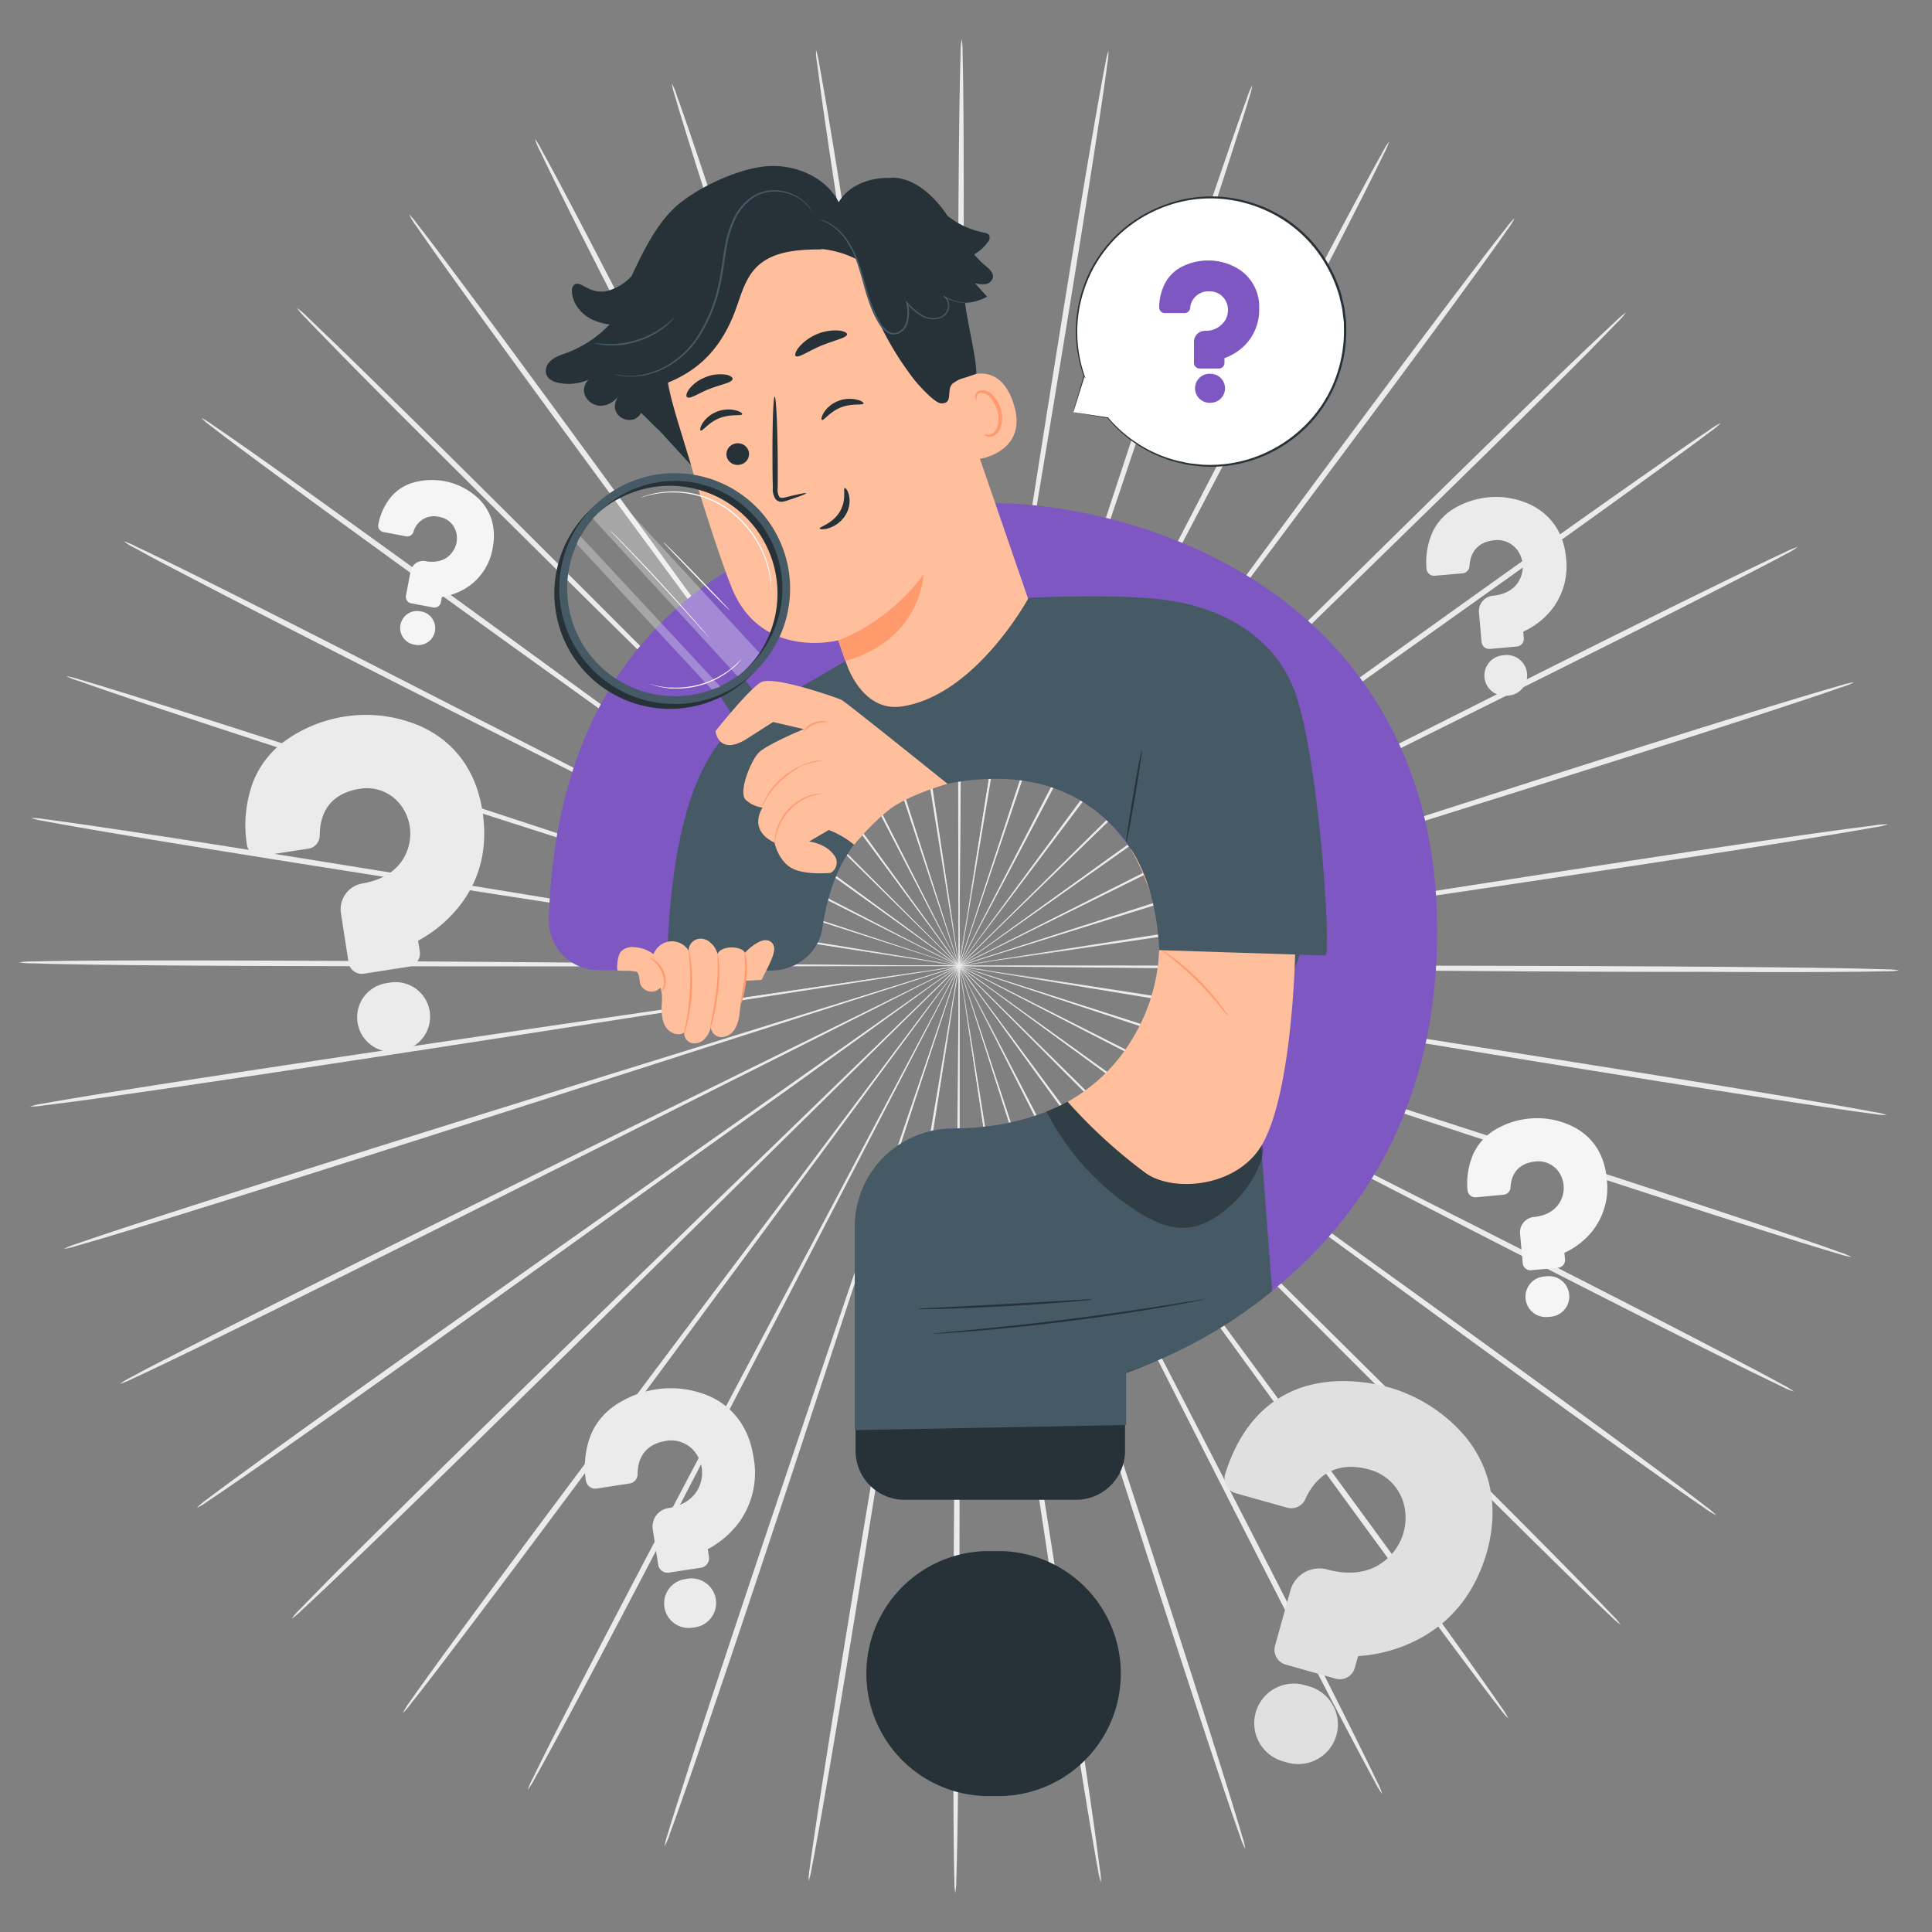 <svg xmlns="http://www.w3.org/2000/svg" viewBox="0 0 500 500">
  <rect x="0" y="0" width="500" height="500" fill="#808080" stroke="none"/>
  <g id="freepik--background-complete--inject-159">
    <path
      d="M317.52,250.72l-123-1.17-37.28-.18-10.14,0-2.63,0a4.72,4.72,0,0,0-.9,0,5.12,5.12,0,0,0,.9.06l2.63.06,10.14.12,37.28.2,123,.08c48,0,91.5.06,123,.29,15.74.11,28.48.26,37.28.42,4.41.09,7.82.18,10.14.26a18,18,0,0,1,3.53.27,19.74,19.74,0,0,1-3.53.23c-2.32.06-5.74.12-10.14.15-8.8.08-21.54.1-37.28,0C409,251.58,365.54,251.21,317.52,250.72Z"
      style="fill:#ebebeb"></path>
    <path
      d="M316.57,261.41l-121.35-20-36.8-5.89-10-1.52-2.61-.37a4.93,4.93,0,0,0-.89-.09,4.78,4.78,0,0,0,.88.2l2.59.47,10,1.68,36.8,5.91L316.68,260.7c47.44,7.35,90.38,14.07,121.44,19.12,15.53,2.52,28.09,4.62,36.76,6.14,4.34.75,7.7,1.37,10,1.81a17.24,17.24,0,0,1,3.45.81,19.73,19.73,0,0,1-3.53-.32c-2.3-.29-5.68-.76-10-1.39-8.71-1.27-21.3-3.2-36.84-5.66C406.81,276.3,363.92,269.26,316.57,261.41Z"
      style="fill:#ebebeb"></path>
    <path
      d="M313.92,271.82,197.29,233.2l-35.4-11.53-9.65-3.06-2.52-.77a5.49,5.49,0,0,0-.87-.22,5,5,0,0,0,.84.33l2.48.86,9.6,3.22,35.39,11.55,117,37.55c45.67,14.62,87,27.93,116.87,37.74,14.94,4.9,27,8.93,35.32,11.77,4.16,1.42,7.39,2.55,9.56,3.34a18.3,18.3,0,0,1,3.28,1.34,19.4,19.4,0,0,1-3.44-.86c-2.23-.64-5.49-1.63-9.69-2.93-8.4-2.61-20.52-6.47-35.48-11.31C400.66,300.54,359.43,286.92,313.92,271.82Z"
      style="fill:#ebebeb"></path>
    <path
      d="M309.65,281.68l-109-56.23-33.12-16.88-9-4.52-2.36-1.15a7.52,7.52,0,0,0-.83-.36,5.66,5.66,0,0,0,.78.46l2.31,1.24,9,4.66,33.11,16.9L310,281.05c42.77,21.52,81.47,41.08,109.4,55.4,14,7.16,25.24,13,33,17.11,3.88,2,6.88,3.66,8.91,4.78a17.48,17.48,0,0,1,3,1.82,19.45,19.45,0,0,1-3.26-1.38c-2.09-1-5.16-2.47-9.1-4.41-7.88-3.88-19.23-9.57-33.22-16.68C390.73,323.49,352.19,303.65,309.65,281.68Z"
      style="fill:#ebebeb"></path>
    <path
      d="M303.87,290.76,205.1,218.42l-30-21.78-8.21-5.86c-.93-.65-1.64-1.15-2.16-1.5a4,4,0,0,0-.75-.48,7.1,7.1,0,0,0,.69.57l2.09,1.58,8.12,6,30,21.8,99.44,71.45c38.83,27.86,73.95,53.14,99.26,71.59,12.66,9.22,22.87,16.74,29.89,22,3.51,2.62,6.22,4.68,8,6.09a17.38,17.38,0,0,1,2.69,2.27,18.29,18.29,0,0,1-3-1.86c-1.92-1.3-4.71-3.24-8.3-5.76-7.16-5-17.47-12.42-30.17-21.59C377.32,344.56,342.39,319,303.87,290.76Z"
      style="fill:#ebebeb"></path>
    <path
      d="M296.72,298.83l-86.16-86.6c-11.06-11-20-19.93-26.24-26.12-3.1-3.05-5.52-5.42-7.19-7.05l-1.89-1.82a5.53,5.53,0,0,0-.67-.59,5.23,5.23,0,0,0,.6.67L177,179.2l7.08,7.16,26.22,26.14,87,85.83c34,33.48,64.67,63.84,86.77,85.95,11.05,11.05,19.95,20,26.05,26.29,3.06,3.13,5.41,5.58,7,7.26a17.64,17.64,0,0,1,2.31,2.65,18.76,18.76,0,0,1-2.66-2.31c-1.69-1.56-4.15-3.91-7.29-6.95-6.28-6.08-15.3-15-26.4-26C360.79,363.25,330.32,332.66,296.72,298.83Z"
      style="fill:#ebebeb"></path>
    <path
      d="M288.38,305.72,216.93,207l-21.8-29.83-6-8.07L187.56,167a6.81,6.81,0,0,0-.56-.68,4.45,4.45,0,0,0,.48.75l1.49,2.14,5.87,8.15,21.77,29.84L289,305.3c28.27,38.27,53.82,73,72.16,98.21,9.17,12.61,16.54,22.85,21.59,30,2.52,3.56,4.46,6.33,5.75,8.23a18,18,0,0,1,1.86,3,19,19,0,0,1-2.27-2.68c-1.42-1.81-3.48-4.51-6.1-8-5.25-7-12.76-17.12-22-29.7C341.52,379.18,316.24,344.29,288.38,305.72Z"
      style="fill:#ebebeb"></path>
    <path
      d="M279.06,311.23l-54.9-108.57-16.81-32.82L202.72,161c-.54-1-.94-1.75-1.24-2.3a6,6,0,0,0-.45-.76,5.15,5.15,0,0,0,.35.81l1.14,2.35c1,2.07,2.56,5.09,4.5,9l16.78,32.83,55.91,108.07c21.86,42.16,41.59,80.38,55.7,108.13,7.06,13.87,12.72,25.12,16.57,32.93,1.93,3.9,3.4,6.94,4.38,9a17.73,17.73,0,0,1,1.36,3.23,19.19,19.19,0,0,1-1.82-3c-1.11-2-2.72-5-4.75-8.83-4.08-7.7-9.9-18.88-17-32.72C319.9,392,300.46,353.63,279.06,311.23Z"
      style="fill:#ebebeb"></path>
    <path
      d="M269,315.24,232.08,199.5l-11.36-35c-1.37-4.1-2.43-7.29-3.16-9.5-.37-1.06-.65-1.87-.85-2.46a5.67,5.67,0,0,0-.33-.83,5.49,5.49,0,0,0,.22.87c.18.59.43,1.41.75,2.49l3,9.54c2.69,8.31,6.56,20.26,11.33,35l38,115.4c14.86,45,28.25,85.83,37.76,115.42,4.76,14.8,8.55,26.79,11.11,35.1,1.28,4.15,2.25,7.38,2.88,9.58a17.05,17.05,0,0,1,.83,3.4,17.86,17.86,0,0,1-1.32-3.24c-.78-2.16-1.89-5.35-3.29-9.46-2.8-8.23-6.75-20.17-11.58-34.95C296.42,401.32,283.34,360.42,269,315.24Z"
      style="fill:#ebebeb"></path>
    <path
      d="M258.38,317.63c-7-46.87-13.37-89.28-18-120-2.37-15.33-4.29-27.73-5.63-36.35l-1.6-9.87c-.2-1.1-.34-1.95-.45-2.56a5.59,5.59,0,0,0-.19-.87,5.43,5.43,0,0,0,.08.89c.08.61.2,1.46.35,2.57.33,2.3.82,5.62,1.44,9.9,1.33,8.61,3.24,21,5.61,36.35,4.89,30.7,11.63,73.05,19.08,119.85s14.2,89.14,18.87,119.84c2.34,15.35,4.18,27.78,5.38,36.39.6,4.3,1,7.64,1.31,9.91a17.44,17.44,0,0,1,.28,3.48,18.81,18.81,0,0,1-.78-3.4c-.43-2.25-1-5.57-1.74-9.86-1.45-8.56-3.45-21-5.85-36.3C271.74,406.9,265.36,364.48,258.38,317.63Z"
      style="fill:#ebebeb"></path>
    <path
      d="M247.53,318.36c.43-47.38.82-90.25,1.1-121.32.07-15.51.12-28,.16-36.77,0-4.32,0-7.68,0-10,0-1.12,0-2,0-2.6a4.59,4.59,0,0,0-.05-.88,8.56,8.56,0,0,0,0,.88c0,.62,0,1.48-.07,2.6,0,2.32-.06,5.68-.12,10,0,8.71-.1,21.26-.18,36.77V318.36c0,47.35,0,90.24-.21,121.28-.11,15.52-.25,28.08-.41,36.76-.09,4.34-.17,7.71-.26,10a17.59,17.59,0,0,1-.27,3.48,19.29,19.29,0,0,1-.23-3.48c-.07-2.29-.12-5.66-.17-10-.08-8.68-.11-21.25-.07-36.77C246.7,408.59,247.06,365.71,247.53,318.36Z"
      style="fill:#ebebeb"></path>
    <path
      d="M236.68,317.42c7.9-46.73,15-89,20.22-119.68l6-36.29c.67-4.27,1.18-7.59,1.54-9.88l.37-2.58a4.86,4.86,0,0,0,.09-.88,6.19,6.19,0,0,0-.2.87c-.11.6-.27,1.45-.47,2.55-.39,2.29-1,5.6-1.7,9.86-1.41,8.6-3.45,21-6,36.29-4.89,30.7-11.65,73.05-19.11,119.86s-14.21,89.14-19.31,119.77c-2.55,15.31-4.67,27.7-6.2,36.25-.77,4.28-1.38,7.59-1.83,9.84a17.57,17.57,0,0,1-.82,3.4,19.14,19.14,0,0,1,.32-3.48c.29-2.27.76-5.61,1.41-9.91,1.28-8.59,3.23-21,5.71-36.33C221.64,406.43,228.76,364.12,236.68,317.42Z"
      style="fill:#ebebeb"></path>
    <path
      d="M226.13,314.82l39.08-115,11.67-34.92,3.1-9.52c.33-1.07.59-1.89.77-2.48A5.43,5.43,0,0,0,281,152a4.67,4.67,0,0,0-.33.82l-.88,2.45c-.75,2.2-1.85,5.38-3.25,9.47-2.77,8.28-6.76,20.19-11.7,34.91-9.73,29.56-23.16,70.34-38,115.4s-28.26,85.82-38.19,115.28c-5,14.73-9,26.63-11.92,34.83-1.44,4.11-2.58,7.28-3.38,9.43a16.79,16.79,0,0,1-1.35,3.23,18.57,18.57,0,0,1,.87-3.39c.65-2.19,1.65-5.42,3-9.56,2.63-8.28,6.54-20.24,11.44-35C197.06,400.38,210.84,359.71,226.13,314.82Z"
      style="fill:#ebebeb"></path>
    <path
      d="M216.13,310.62c22.23-42,42.36-80,56.94-107.55l17.1-32.68c2-3.85,3.51-6.84,4.58-8.91l1.16-2.34a4.1,4.1,0,0,0,.36-.81,6.67,6.67,0,0,0-.46.76l-1.25,2.29c-1.1,2.05-2.68,5-4.72,8.85l-17.12,32.66c-14.33,27.67-34.11,65.86-56,108.05s-41.61,80.37-56.12,107.92c-7.25,13.77-13.17,24.9-17.32,32.55-2.08,3.83-3.71,6.79-4.84,8.79a18.41,18.41,0,0,1-1.85,3A18.4,18.4,0,0,1,138,460c1-2.07,2.5-5.09,4.46-9,3.93-7.77,9.7-19,16.89-32.77C173.77,390.6,193.87,352.57,216.13,310.62Z"
      style="fill:#ebebeb"></path>
    <path
      d="M206.92,304.92l73.29-97.45,22.06-29.64,5.94-8.1,1.52-2.12a6.62,6.62,0,0,0,.49-.75,5.23,5.23,0,0,0-.58.68l-1.6,2.07c-1.41,1.85-3.45,4.55-6.06,8l-22.09,29.62-72.39,98.1c-28.22,38.31-53.84,73-72.53,97.94-9.35,12.48-17,22.56-22.27,29.48-2.66,3.46-4.74,6.14-6.18,7.93a17.1,17.1,0,0,1-2.29,2.66,18.38,18.38,0,0,1,1.89-3c1.31-1.89,3.27-4.65,5.83-8.18,5.11-7.07,12.58-17.25,21.87-29.77C152.4,377.39,178.28,342.93,206.92,304.92Z"
      style="fill:#ebebeb"></path>
    <path
      d="M198.72,297.87l87.77-85C297.65,201.93,306.68,193.09,313,187l7.14-7.09,1.84-1.87a5.75,5.75,0,0,0,.6-.66,6.1,6.1,0,0,0-.68.58c-.45.43-1.08,1-1.91,1.8l-7.25,7-26.49,25.88-87,85.8c-33.92,33.51-64.69,63.81-87.1,85.62-11.2,10.9-20.3,19.68-26.65,25.71-3.17,3-5.64,5.33-7.35,6.89a17.77,17.77,0,0,1-2.68,2.27,18.71,18.71,0,0,1,2.33-2.63c1.59-1.66,4-4.08,7-7.18C91,402.86,100,394,111.14,383,133.44,361.1,164.44,331,198.72,297.87Z"
      style="fill:#ebebeb"></path>
    <path
      d="M191.74,289.65l100.11-70.52,30.23-21.51,8.17-5.91,2.11-1.56a5.26,5.26,0,0,0,.7-.57,6.58,6.58,0,0,0-.76.48l-2.17,1.48-8.27,5.78-30.24,21.5-99.46,71.41c-38.8,27.91-74,53.12-99.54,71.22-12.79,9.06-23.17,16.34-30.38,21.31-3.61,2.49-6.42,4.41-8.35,5.68a18.87,18.87,0,0,1-3,1.84A18,18,0,0,1,53.6,388c1.83-1.4,4.56-3.43,8.09-6,7.07-5.18,17.35-12.6,30.1-21.7C117.28,342.1,152.64,317.15,191.74,289.65Z"
      style="fill:#ebebeb"></path>
    <path
      d="M186.14,280.47,296.2,226.25l33.27-16.59,9-4.58,2.33-1.22c.52-.28.78-.43.78-.44a4.78,4.78,0,0,0-.83.35l-2.38,1.12-9.08,4.44L296,225.9,186.46,281.11c-42.74,21.57-81.47,41.06-109.6,55-14.07,7-25.47,12.56-33.39,16.37-4,1.9-7,3.35-9.14,4.31a17.59,17.59,0,0,1-3.27,1.35,19.41,19.41,0,0,1,3-1.79c2-1.1,5-2.69,8.95-4.7,7.8-4,19.13-9.76,33.16-16.79C104.28,320.79,143.16,301.59,186.14,280.47Z"
      style="fill:#ebebeb"></path>
    <path
      d="M182.07,270.52l117.34-36.46,35.5-11.22,9.63-3.12,2.49-.85a4.63,4.63,0,0,0,.84-.32,5.81,5.81,0,0,0-.87.22l-2.53.74-9.67,3-35.52,11.19-117,37.53c-45.65,14.68-87,27.91-117,37.3-15,4.71-27.15,8.46-35.58,11-4.21,1.27-7.49,2.23-9.72,2.85a17.63,17.63,0,0,1-3.44.82,18.22,18.22,0,0,1,3.29-1.3c2.18-.77,5.41-1.87,9.59-3.25,8.34-2.76,20.45-6.68,35.43-11.44C94.8,297.64,136.26,284.72,182.07,270.52Z"
      style="fill:#ebebeb"></path>
    <path
      d="M179.63,260.07l121.7-17.8,36.85-5.57,10-1.59,2.6-.45a4.68,4.68,0,0,0,.88-.19,7.51,7.51,0,0,0-.9.08l-2.61.35-10,1.43-36.86,5.55-121.53,18.9c-47.42,7.41-90.38,14.06-121.5,18.68-15.57,2.32-28.17,4.14-36.89,5.33-4.36.59-7.75,1-10.06,1.3a19,19,0,0,1-3.53.28,18.63,18.63,0,0,1,3.46-.78c2.28-.42,5.64-1,10-1.72,8.69-1.43,21.27-3.42,36.82-5.8C89.13,273.31,132.13,267,179.63,260.07Z"
      style="fill:#ebebeb"></path>
    <path
      d="M178.89,249.37l123,1,37.29.13,10.13,0,2.64,0c.59,0,.9,0,.9,0a5.27,5.27,0,0,0-.9-.06l-2.64-.06-10.13-.11L301.92,250l-123,.08c-48,.06-91.5,0-123-.14-15.74-.09-28.48-.22-37.28-.38-4.4-.08-7.82-.16-10.14-.25A17.76,17.76,0,0,1,5,249.06a19.94,19.94,0,0,1,3.54-.23c2.31-.07,5.73-.13,10.13-.17,8.81-.09,21.55-.12,37.29-.09C87.39,248.62,130.88,248.94,178.89,249.37Z"
      style="fill:#ebebeb"></path>
    <path
      d="M179.83,238.68,301.2,258.54,338,264.38l10,1.52,2.61.36a5,5,0,0,0,.9.09,5.09,5.09,0,0,0-.88-.2l-2.59-.46-10-1.67-36.8-5.87L179.72,239.39c-47.45-7.29-90.4-14-121.47-19-15.53-2.5-28.09-4.59-36.76-6.09-4.34-.75-7.7-1.36-10-1.8a19.44,19.44,0,0,1-3.45-.8,18.21,18.21,0,0,1,3.53.3c2.31.29,5.69.76,10.05,1.39,8.71,1.26,21.3,3.17,36.84,5.61C89.57,223.9,132.47,230.89,179.83,238.68Z"
      style="fill:#ebebeb"></path>
    <path
      d="M182.46,228.27l116.68,38.47,35.42,11.48,9.66,3,2.52.76a5.06,5.06,0,0,0,.87.23,5.57,5.57,0,0,0-.84-.33l-2.49-.86-9.6-3.21-35.41-11.51-117-37.4c-45.69-14.56-87.05-27.82-116.92-37.59-14.94-4.88-27-8.89-35.34-11.73-4.16-1.41-7.38-2.54-9.56-3.33A17.52,17.52,0,0,1,17.14,175a19.79,19.79,0,0,1,3.44.85c2.23.64,5.5,1.63,9.7,2.93,8.4,2.59,20.53,6.44,35.49,11.26C95.69,199.65,136.94,213.22,182.46,228.27Z"
      style="fill:#ebebeb"></path>
    <path
      d="M186.72,218.4l109.09,56.09L329,291.33l9,4.51,2.37,1.15a5,5,0,0,0,.82.35,5.81,5.81,0,0,0-.77-.45l-2.32-1.24-9-4.65L296,274.14,186.39,219c-42.79-21.47-81.52-41-109.46-55.27-14-7.14-25.26-13-33-17.06-3.88-2-6.88-3.65-8.91-4.77a17,17,0,0,1-3-1.82,19.21,19.21,0,0,1,3.25,1.38c2.1,1,5.17,2.46,9.11,4.39,7.88,3.87,19.24,9.56,33.25,16.64C105.59,176.68,144.16,196.48,186.72,218.4Z"
      style="fill:#ebebeb"></path>
    <path
      d="M192.5,209.31l98.86,72.22,30.06,21.74,8.22,5.85,2.16,1.5a5.51,5.51,0,0,0,.75.48,4.73,4.73,0,0,0-.69-.57L329.77,309l-8.13-6-30.05-21.76-99.52-71.33c-38.87-27.81-74-53-99.36-71.47-12.67-9.2-22.89-16.7-29.91-21.94-3.51-2.62-6.23-4.67-8-6.08a18.61,18.61,0,0,1-2.7-2.27,19.26,19.26,0,0,1,3,1.87c1.91,1.29,4.71,3.22,8.3,5.74,7.17,5,17.49,12.4,30.2,21.56C119,155.6,153.93,181.1,192.5,209.31Z"
      style="fill:#ebebeb"></path>
    <path
      d="M199.64,201.23l86.26,86.5,26.28,26.09,7.19,7,1.89,1.81a6,6,0,0,0,.68.59,5.23,5.23,0,0,0-.6-.67l-1.82-1.88-7.08-7.15-26.26-26.1-87.06-85.73c-34-33.43-64.75-63.75-86.87-85.84-11.07-11-20-20-26.09-26.26-3.06-3.12-5.42-5.57-7-7.24a17.47,17.47,0,0,1-2.31-2.65A18.45,18.45,0,0,1,79.53,82C81.21,83.6,83.67,86,86.82,89c6.29,6.08,15.32,14.93,26.43,25.93C135.48,136.89,166,167.44,199.64,201.23Z"
      style="fill:#ebebeb"></path>
    <path
      d="M208,194.33,279.54,293c9.2,12.56,16.66,22.73,21.83,29.8l6,8.05c.68.9,1.21,1.59,1.59,2.08a4.66,4.66,0,0,0,.57.69,6.11,6.11,0,0,0-.48-.75l-1.51-2.14-5.87-8.15-21.81-29.81-72.49-98c-28.32-38.24-53.9-72.91-72.28-98.11C125.91,84,118.52,73.8,113.46,66.69c-2.52-3.56-4.46-6.33-5.76-8.23a18.27,18.27,0,0,1-1.86-3,18.23,18.23,0,0,1,2.27,2.68c1.42,1.81,3.48,4.5,6.11,8,5.26,7,12.78,17.1,22,29.67C154.73,120.94,180.06,155.8,208,194.33Z"
      style="fill:#ebebeb"></path>
    <path
      d="M217.27,188.81l55,108.5c7.1,13.83,12.85,25,16.85,32.8,2,3.84,3.57,6.82,4.64,8.88.54,1,.95,1.76,1.24,2.3a5.06,5.06,0,0,0,.46.77,7,7,0,0,0-.36-.82L294,338.9l-4.51-9c-4-7.77-9.73-19-16.82-32.81l-56.05-108c-21.91-42.14-41.69-80.32-55.84-108C153.71,67.21,148,56,144.17,48.16c-1.93-3.9-3.4-6.94-4.38-9a17.45,17.45,0,0,1-1.37-3.23,18.56,18.56,0,0,1,1.82,3c1.12,2,2.73,5,4.77,8.82,4.09,7.69,9.92,18.87,17.05,32.7C176.34,108.11,195.82,146.44,217.27,188.81Z"
      style="fill:#ebebeb"></path>
    <path
      d="M227.35,184.79c14.47,45.17,27.56,86.06,37,115.69,4.81,14.76,8.7,26.71,11.41,35,1.37,4.1,2.43,7.29,3.17,9.49.37,1.06.65,1.88.85,2.46a5.67,5.67,0,0,0,.33.83,4.19,4.19,0,0,0-.22-.86l-.75-2.49c-.71-2.22-1.72-5.43-3-9.55-2.69-8.3-6.57-20.25-11.37-35L226.66,185c-14.91-45-28.35-85.79-37.9-115.38C184,54.85,180.17,42.86,177.6,34.55c-1.29-4.15-2.26-7.38-2.89-9.58a18.51,18.51,0,0,1-.84-3.4,18.24,18.24,0,0,1,1.32,3.25c.79,2.15,1.9,5.34,3.31,9.45,2.81,8.23,6.78,20.16,11.62,34.93C199.8,98.74,212.93,139.62,227.35,184.79Z"
      style="fill:#ebebeb"></path>
    <path
      d="M238,182.38c7.08,46.86,13.49,89.27,18.13,120,2.39,15.33,4.33,27.73,5.68,36.34.7,4.27,1.24,7.58,1.61,9.87.2,1.1.35,2,.46,2.56a4.41,4.41,0,0,0,.19.87,5.29,5.29,0,0,0-.08-.88c-.09-.62-.2-1.47-.35-2.58l-1.46-9.89c-1.34-8.62-3.27-21-5.65-36.34-4.93-30.7-11.73-73-19.25-119.84s-14.31-89.12-19-119.82C215.85,47.33,214,34.9,212.79,26.3c-.61-4.3-1-7.64-1.33-9.91a17.49,17.49,0,0,1-.28-3.49,19.12,19.12,0,0,1,.78,3.41c.43,2.25,1,5.57,1.76,9.85,1.46,8.56,3.48,21,5.9,36.3C224.47,93.13,230.91,135.54,238,182.38Z"
      style="fill:#ebebeb"></path>
    <path
      d="M248.8,181.64c-.37,47.38-.71,90.25-1,121.33,0,15.5-.09,28-.11,36.76,0,4.32,0,7.68,0,10,0,1.12,0,2,0,2.6a6,6,0,0,0,.05.88,5,5,0,0,0,.06-.88c0-.62,0-1.48.06-2.6,0-2.32.06-5.68.1-10,0-8.71.08-21.26.14-36.76,0-31.08-.1-74-.15-121.33s-.12-90.23.06-121.28c.08-15.52.21-28.08.36-36.76.08-4.34.16-7.71.24-10a17.59,17.59,0,0,1,.27-3.48,19.29,19.29,0,0,1,.23,3.48c.07,2.29.13,5.66.18,10,.1,8.68.14,21.25.12,36.77C249.51,91.41,249.21,134.29,248.8,181.64Z"
      style="fill:#ebebeb"></path>
    <path
      d="M259.64,182.57c-7.83,46.74-14.92,89-20.06,119.7-2.49,15.31-4.5,27.7-5.9,36.3-.66,4.27-1.17,7.59-1.53,9.88-.16,1.11-.28,2-.37,2.58a5.29,5.29,0,0,0-.08.88,5.61,5.61,0,0,0,.19-.86c.12-.61.27-1.46.47-2.56.39-2.29,1-5.6,1.69-9.86,1.4-8.6,3.43-21,5.92-36.3,4.86-30.71,11.56-73.07,19-119.88S273,93.3,278.08,62.66c2.53-15.32,4.63-27.71,6.15-36.27.76-4.27,1.38-7.59,1.82-9.83a18.62,18.62,0,0,1,.81-3.4,17.42,17.42,0,0,1-.31,3.48c-.28,2.27-.75,5.6-1.39,9.9-1.27,8.59-3.21,21-5.67,36.34C274.57,93.54,267.51,135.85,259.64,182.57Z"
      style="fill:#ebebeb"></path>
    <path
      d="M270.2,185.15,231.27,300.24c-4.9,14.73-8.87,26.66-11.62,34.94-1.33,4.11-2.37,7.31-3.09,9.52l-.77,2.49a4.86,4.86,0,0,0-.23.86,6.28,6.28,0,0,0,.34-.83c.2-.58.49-1.4.87-2.45L220,335.3l11.65-34.93c9.69-29.57,23.07-70.36,37.85-115.44s28.15-85.86,38-115.33c4.94-14.74,9-26.64,11.87-34.85,1.43-4.11,2.57-7.29,3.37-9.43a17.55,17.55,0,0,1,1.35-3.24,18.7,18.7,0,0,1-.86,3.39c-.65,2.2-1.65,5.42-3,9.57-2.63,8.29-6.52,20.25-11.4,35C299.16,99.56,285.44,140.25,270.2,185.15Z"
      style="fill:#ebebeb"></path>
    <path
      d="M280.21,189.35,223.41,297c-7.19,13.79-13,25-17.06,32.7l-4.57,8.92-1.16,2.34a5.58,5.58,0,0,0-.36.81,5.21,5.21,0,0,0,.46-.76l1.25-2.29c1.1-2.05,2.68-5,4.71-8.85l17.08-32.69L279.57,189c21.75-42.22,41.51-80.42,56-108,7.23-13.79,13.13-24.92,17.28-32.58,2.07-3.83,3.69-6.8,4.83-8.8a18,18,0,0,1,1.84-3,19.47,19.47,0,0,1-1.4,3.21c-1,2.07-2.49,5.1-4.45,9-3.92,7.77-9.67,19-16.84,32.79C322.46,109.31,302.41,147.36,280.21,189.35Z"
      style="fill:#ebebeb"></path>
    <path
      d="M289.43,195l-73.17,97.54-22,29.67-5.93,8.11c-.66.91-1.16,1.62-1.52,2.12a6.62,6.62,0,0,0-.49.75,5.23,5.23,0,0,0,.58-.68l1.6-2.07c1.4-1.86,3.44-4.55,6.05-8l22.05-29.65,72.26-98.19c28.18-38.34,53.75-73,72.41-98,9.33-12.5,16.93-22.58,22.23-29.51,2.65-3.47,4.73-6.14,6.17-7.94a17.1,17.1,0,0,1,2.29-2.66,17.86,17.86,0,0,1-1.89,3c-1.3,1.89-3.27,4.66-5.82,8.19-5.1,7.08-12.56,17.26-21.83,29.8C343.85,122.49,318,157,289.43,195Z"
      style="fill:#ebebeb"></path>
    <path
      d="M297.63,202.07,210,287.2l-26.43,25.92c-3.08,3.07-5.48,5.46-7.14,7.1l-1.83,1.87a5.23,5.23,0,0,0-.6.67,7.33,7.33,0,0,0,.68-.59l1.9-1.8,7.25-7,26.45-25.91,86.87-85.91c33.88-33.55,64.61-63.89,87-85.73,11.19-10.91,20.28-19.71,26.61-25.74,3.17-3,5.65-5.34,7.35-6.9a19.25,19.25,0,0,1,2.68-2.28,18,18,0,0,1-2.33,2.63c-1.59,1.67-4,4.1-7,7.2-6.16,6.21-15.13,15.12-26.27,26.09C362.83,138.76,331.87,168.87,297.63,202.07Z"
      style="fill:#ebebeb"></path>
    <path
      d="M304.63,210.28l-100,70.64-30.2,21.56c-3.53,2.55-6.28,4.54-8.17,5.92L164.13,310a5.29,5.29,0,0,0-.69.56,5,5,0,0,0,.76-.47l2.16-1.48,8.26-5.8,30.22-21.53L304.2,209.7c38.76-28,73.9-53.21,99.45-71.35C416.42,129.28,426.8,122,434,117c3.61-2.49,6.42-4.41,8.34-5.68a17.72,17.72,0,0,1,3-1.84,18.75,18.75,0,0,1-2.72,2.24c-1.83,1.4-4.56,3.44-8.09,6-7.06,5.19-17.33,12.62-30.07,21.74C379,157.74,343.69,182.73,304.63,210.28Z"
      style="fill:#ebebeb"></path>
    <path
      d="M310.24,219.46l-110,54.35L167,290.45,158,295l-2.32,1.22c-.52.29-.79.44-.78.45a4.78,4.78,0,0,0,.83-.35l2.37-1.13,9.08-4.45,33.26-16.61,109.48-55.34c42.72-21.63,81.43-41.16,109.54-55.14,14.05-7,25.45-12.59,33.36-16.4,4-1.91,7-3.37,9.14-4.33a18.89,18.89,0,0,1,3.27-1.36,18,18,0,0,1-3,1.8c-2,1.11-5.05,2.69-8.95,4.71-7.79,4-19.11,9.79-33.14,16.84C392.05,179,353.19,198.28,310.24,219.46Z"
      style="fill:#ebebeb"></path>
    <path
      d="M314.32,229.39,197,266l-35.49,11.27-9.62,3.14-2.5.84a5.57,5.57,0,0,0-.84.33,5.41,5.41,0,0,0,.88-.22l2.52-.75,9.68-3,35.49-11.25c30-9.64,71.28-23,117-37.67s87-28,117-37.45c15-4.73,27.14-8.49,35.56-11,4.21-1.27,7.49-2.23,9.72-2.86a19.38,19.38,0,0,1,3.44-.83,16.82,16.82,0,0,1-3.29,1.31c-2.18.77-5.41,1.88-9.58,3.26-8.34,2.78-20.44,6.71-35.42,11.49C401.56,202.17,360.11,215.14,314.32,229.39Z"
      style="fill:#ebebeb"></path>
    <path
      d="M316.77,239.84l-121.68,18-36.84,5.62-10,1.6-2.59.45a5.22,5.22,0,0,0-.88.19,5.43,5.43,0,0,0,.89-.08l2.62-.35,10-1.45,36.84-5.59,121.51-19.05C364.07,231.66,407,225,438.14,220.3c15.56-2.34,28.16-4.17,36.88-5.37,4.36-.6,7.75-1,10.06-1.32a17.9,17.9,0,0,1,3.53-.28,18.63,18.63,0,0,1-3.46.78c-2.28.42-5.64,1-10,1.73-8.68,1.45-21.26,3.45-36.81,5.85C407.26,226.49,364.26,232.87,316.77,239.84Z"
      style="fill:#ebebeb"></path>
    <path
      d="M378.89,371.4A40.73,40.73,0,0,0,360,359.2c-5.09-1.43-12.81-2.74-20.67-.82a27.9,27.9,0,0,0-12.71,6.84c-4.21,4-7.42,9.43-9.54,16.24a3.86,3.86,0,0,0,.3,3.05,3.93,3.93,0,0,0,2.4,1.93l13.36,3.75a4,4,0,0,0,4.69-2.21c1.77-4,6.24-10.37,16.28-7.73a12.62,12.62,0,0,1,9.57,11.07,14.14,14.14,0,0,1-4.56,11.95c-5.2,4.86-12,3.92-15.57,2.92a7.79,7.79,0,0,0-9.57,5.35l-4,14.37a4,4,0,0,0,2.73,4.88l13,3.66a4,4,0,0,0,4.88-2.73l.85-3a.18.18,0,0,1,.16-.13,39,39,0,0,0,16.24-4.76c8.41-4.68,14.11-12.18,17-22.27C388.79,387.09,383.79,377.18,378.89,371.4Z"
      style="fill:#e0e0e0"></path>
    <path
      d="M338.77,436.42l-1.14-.32a10.25,10.25,0,1,0-5.56,19.74l1.14.32a10.25,10.25,0,0,0,5.56-19.74Z"
      style="fill:#e0e0e0"></path>
    <path
      d="M407.56,291.81a20.82,20.82,0,0,0-11.29-2.37,21.23,21.23,0,0,0-10.06,3.39,14.38,14.38,0,0,0-4.83,5.6,19,19,0,0,0-1.59,9.53,2,2,0,0,0,.7,1.41,2,2,0,0,0,1.51.48l7.08-.65a2,2,0,0,0,1.84-1.92c.11-2.25,1.09-6.11,6.38-6.68a6.46,6.46,0,0,1,6.61,3.54,7.25,7.25,0,0,1,0,6.56c-1.6,3.28-5,4.07-6.92,4.25a4,4,0,0,0-3.6,4.32l.69,7.62a2,2,0,0,0,2.2,1.84l6.91-.63a2,2,0,0,0,1.83-2.21l-.15-1.6a.1.1,0,0,1,.06-.09,20,20,0,0,0,6.9-5.26,18.08,18.08,0,0,0,4-13.77C415.18,297.51,411,293.68,407.56,291.81Z"
      style="fill:#f5f5f5"></path>
    <path d="M400.26,330.3l-.6.05a5.26,5.26,0,1,0,1,10.47l.6-.05a5.26,5.26,0,1,0-1-10.47Z"
      style="fill:#f5f5f5"></path>
    <path
      d="M123.88,129.07a17.47,17.47,0,0,0-8.52-4.48,17.79,17.79,0,0,0-8.84.43,11.92,11.92,0,0,0-5.16,3.39,15.89,15.89,0,0,0-3.45,7.29,1.68,1.68,0,0,0,1.34,2l5.83,1.1a1.71,1.71,0,0,0,1.92-1.12,5.48,5.48,0,0,1,6.64-3.91,5.39,5.39,0,0,1,4.5,4.35,6.07,6.07,0,0,1-1.49,5.27c-2,2.27-5,2.12-6.53,1.83a3.33,3.33,0,0,0-3.87,2.64l-1.18,6.28a1.69,1.69,0,0,0,1.35,2l5.68,1.07a1.7,1.7,0,0,0,2-1.35l.24-1.32a.11.11,0,0,1,.07-.06,16.81,16.81,0,0,0,6.74-2.64,15.11,15.11,0,0,0,6.38-10.13C128.69,135.38,126.19,131.35,123.88,129.07Z"
      style="fill:#f5f5f5"></path>
    <path d="M109.25,158.29l-.5-.09a4.38,4.38,0,1,0-1.62,8.61l.5.1a4.39,4.39,0,0,0,1.62-8.62Z"
      style="fill:#f5f5f5"></path>
    <path
      d="M397,131.07a20.86,20.86,0,0,0-11.29-2.41A21.27,21.27,0,0,0,375.66,132a14.4,14.4,0,0,0-4.86,5.58,19.08,19.08,0,0,0-1.63,9.53,2,2,0,0,0,2.2,1.89l7.09-.62a2,2,0,0,0,1.85-1.91c.12-2.25,1.11-6.1,6.4-6.66a6.48,6.48,0,0,1,6.6,3.57,7.25,7.25,0,0,1,0,6.56c-1.61,3.28-5,4.05-6.94,4.23a4,4,0,0,0-3.62,4.3l.67,7.62a2,2,0,0,0,2.2,1.85l6.9-.61a2,2,0,0,0,1.84-2.19l-.14-1.61a.11.11,0,0,1,.06-.09,20,20,0,0,0,6.92-5.22,18.12,18.12,0,0,0,4.1-13.76C404.61,136.81,400.41,133,397,131.07Z"
      style="fill:#ebebeb"></path>
    <path d="M389.56,169.53l-.6.06a5.25,5.25,0,1,0,.91,10.47l.6-.05a5.26,5.26,0,0,0-.91-10.48Z"
      style="fill:#ebebeb"></path>
    <path
      d="M184,361.51a25.31,25.31,0,0,0-13.83-2,25.75,25.75,0,0,0-11.9,4.85,17.24,17.24,0,0,0-5.42,7.12,23,23,0,0,0-1.23,11.64,2.45,2.45,0,0,0,2.81,2.11l8.51-1.3a2.47,2.47,0,0,0,2.08-2.46c0-2.72.87-7.46,7.22-8.55a7.83,7.83,0,0,1,8.25,3.8,8.8,8.8,0,0,1,.5,7.93c-1.7,4.08-5.78,5.29-8.06,5.65a4.83,4.83,0,0,0-4,5.48l1.4,9.16a2.46,2.46,0,0,0,2.8,2.05l8.29-1.27a2.46,2.46,0,0,0,2.06-2.8l-.3-1.92a.11.11,0,0,1,.06-.11,24.32,24.32,0,0,0,8-6.87A21.87,21.87,0,0,0,195,377.05C193.58,367.84,188.21,363.51,184,361.51Z"
      style="fill:#ebebeb"></path>
    <path d="M178,408.56l-.72.11a6.36,6.36,0,1,0,1.92,12.58l.73-.11A6.36,6.36,0,1,0,178,408.56Z"
      style="fill:#ebebeb"></path>
    <path
      d="M109.31,188.16a35.49,35.49,0,0,0-19.43-2.82,36.18,36.18,0,0,0-16.71,6.83,24.31,24.31,0,0,0-7.6,10,32.33,32.33,0,0,0-1.69,16.34,3.43,3.43,0,0,0,1.34,2.32,3.47,3.47,0,0,0,2.61.65l12-1.85a3.46,3.46,0,0,0,2.92-3.45c0-3.84,1.2-10.49,10.12-12a11,11,0,0,1,11.6,5.31,12.33,12.33,0,0,1,.72,11.13c-2.37,5.74-8.1,7.45-11.3,8a6.79,6.79,0,0,0-5.66,7.71l2,12.87A3.45,3.45,0,0,0,94.11,252l11.65-1.81a3.46,3.46,0,0,0,2.88-3.94l-.42-2.7a.16.16,0,0,1,.09-.16,34.14,34.14,0,0,0,11.16-9.66c5-6.76,6.79-14.77,5.39-23.81C122.85,197,115.29,191,109.31,188.16Z"
      style="fill:#ebebeb"></path>
    <path d="M101,254.28l-1,.16a8.94,8.94,0,0,0,2.74,17.67l1-.16A8.94,8.94,0,1,0,101,254.28Z"
      style="fill:#ebebeb"></path>
  </g>
  <g id="freepik--speech-bubble--inject-159">
    <path d="M277.72,106.67l9,1.5a34.82,34.82,0,1,0-6.17-10.85v0Z" style="fill:#fff"></path>
    <path
      d="M277.72,106.67s0-.2.16-.6l.51-1.79c.48-1.61,1.17-4,2.06-7l.06-.21.13.18v0l-.19.09a34.69,34.69,0,0,1-1.64-16.72A36,36,0,0,1,282.17,70,35.23,35.23,0,0,1,289.82,60a35.71,35.71,0,0,1,12-7.13,34.2,34.2,0,0,1,15-1.87A35.82,35.82,0,0,1,332,56.13a34.34,34.34,0,0,1,11.68,12.08,36.38,36.38,0,0,1,3.43,7.94c.2.69.33,1.39.49,2.09a16.3,16.3,0,0,1,.42,2.08c.09.7.17,1.41.26,2.1l.12,1,0,1a35.65,35.65,0,0,1-3.17,15.89A34.13,34.13,0,0,1,336,112.5a35.88,35.88,0,0,1-12.34,6.75A35.1,35.1,0,0,1,311,120.72l-2.93-.34c-1-.14-1.88-.39-2.79-.57a32.42,32.42,0,0,1-5.13-1.64,34.7,34.7,0,0,1-13.5-9.93l.06,0L280,107.09l-1.71-.31-.57-.11.61.08,1.75.27,6.67,1h0l0,0a34.7,34.7,0,0,0,13.46,9.76,32.22,32.22,0,0,0,5.09,1.6c.91.17,1.82.42,2.77.55l2.9.32a34.56,34.56,0,0,0,12.47-1.5,35.46,35.46,0,0,0,12.16-6.69,33.87,33.87,0,0,0,9.1-11.93,35.27,35.27,0,0,0,3.1-15.67v-1l-.12-1c-.09-.68-.17-1.37-.26-2.07a18.59,18.59,0,0,0-.41-2.05c-.17-.68-.3-1.38-.49-2a35.57,35.57,0,0,0-3.38-7.83,33.91,33.91,0,0,0-11.5-11.9,35.3,35.3,0,0,0-15-5.1A33.79,33.79,0,0,0,302,53.29a35.28,35.28,0,0,0-11.85,7,34.63,34.63,0,0,0-7.59,9.9,35.72,35.72,0,0,0-3.37,10.47,34.83,34.83,0,0,0,1.51,16.6l.26.74-.44-.64v0l.18,0c-.93,3-1.66,5.32-2.15,6.91-.25.78-.44,1.38-.57,1.81S277.72,106.67,277.72,106.67Z"
      style="fill:#263238"></path>
    <path
      d="M320.76,69.77a14.92,14.92,0,0,0-7.9-2.36,15.09,15.09,0,0,0-7.35,1.81,10.22,10.22,0,0,0-3.78,3.69A13.64,13.64,0,0,0,300,79.6a1.45,1.45,0,0,0,.42,1,1.42,1.42,0,0,0,1,.43l5.08,0A1.46,1.46,0,0,0,308,79.79a4.69,4.69,0,0,1,4.94-4.38,4.62,4.62,0,0,1,4.49,2.92A5.17,5.17,0,0,1,317,83a5.89,5.89,0,0,1-5.18,2.61A2.85,2.85,0,0,0,309,88.46l0,5.47a1.45,1.45,0,0,0,1.45,1.44l5,0a1.44,1.44,0,0,0,1.44-1.45V92.73a.06.06,0,0,1,.05-.06,14.39,14.39,0,0,0,5.23-3.33,13,13,0,0,0,3.7-9.56A11.48,11.48,0,0,0,320.76,69.77Z"
      style="fill:#7E57C2"></path>
    <path d="M313.25,96.73h-.43a3.76,3.76,0,0,0,.05,7.51h.44a3.75,3.75,0,0,0-.06-7.5Z"
      style="fill:#7E57C2"></path>
  </g>
  <g id="freepik--Character--inject-159">
    <path
      d="M327.05,151.75c-23.61-15.88-51.68-21.54-70.08-21.54-17.24,0-42.59,2.72-65.54,15.66a90.93,90.93,0,0,0-33.81,32.65c-9.68,16.14-14.93,36.11-15.58,59.35a12.86,12.86,0,0,0,12.87,13.2H200.1A12.92,12.92,0,0,0,212.84,240c2-14.17,10.42-38,44.23-38.61,25.75-.44,36.38,18.21,39.76,26.25,5.49,13.08,4.09,28.59-3.73,41.49C281.08,289,259,292,246.85,292a25.34,25.34,0,0,0-25.27,25.21v48.62a12.9,12.9,0,0,0,12.88,12.88h44a12.9,12.9,0,0,0,12.88-12.88V355.65a.58.58,0,0,1,.39-.54,127.66,127.66,0,0,0,46.71-29.26c22.22-22.1,33.49-50.62,33.49-84.77C372,192.21,347.53,165.52,327.05,151.75Z"
      style="fill:#7E57C2"></path>
    <path d="M255.36,401.42h3.56a31.71,31.71,0,0,1,0,63.41h-3.56a31.71,31.71,0,0,1,0-63.41Z"
      style="fill:#263238"></path>
    <path
      d="M234.29,388.15h44a12.69,12.69,0,0,0,12.87-12.47V355.8a.57.57,0,0,1,.39-.52,106.52,106.52,0,0,0,20.71-10.07c-28.11-.2-79.35-.48-90.84-.07v30.54A12.69,12.69,0,0,0,234.29,388.15Z"
      style="fill:#263238"></path>
    <path
      d="M270.53,167.9l-28.24-82c-6-20.53-22.88-34.18-43.24-27.65l-1.84.72a38.22,38.22,0,0,0-22.88,46.51c5.27,17.77,11.31,37.33,15,46.53,7.63,19,27.6,13.7,27.6,13.7s4.45,12.69,6.37,18.4l10.35,10.22,4.27-4.67Z"
      style="fill:#ffbf9d"></path>
    <path d="M216.93,165.71s12.34-4,22.07-17c0,0-.43,16.7-20.19,22.35Z" style="fill:#ff9a6c"></path>
    <path
      d="M188.14,118.43a2.94,2.94,0,0,0,3.7,1.74,2.8,2.8,0,0,0,1.87-3.55,2.93,2.93,0,0,0-3.7-1.75A2.81,2.81,0,0,0,188.14,118.43Z"
      style="fill:#263238"></path>
    <path
      d="M181.35,111.43c.47.23,2-2.11,4.9-3.23s5.66-.49,5.84-1c.1-.22-.5-.73-1.7-1a8,8,0,0,0-4.85.34,7.75,7.75,0,0,0-3.73,3C181.18,110.57,181.12,111.34,181.35,111.43Z"
      style="fill:#263238"></path>
    <path
      d="M212.73,108.68c.48.22,2-2.11,4.9-3.24s5.67-.49,5.85-1c.09-.22-.5-.73-1.7-1a8.06,8.06,0,0,0-4.86.34,7.77,7.77,0,0,0-3.72,3C212.56,107.82,212.5,108.58,212.73,108.68Z"
      style="fill:#263238"></path>
    <path
      d="M208.62,127.65c-.05-.17-2,.22-5.11,1-.78.21-1.55.34-1.87-.12a4.06,4.06,0,0,1-.36-2.42q0-3.14,0-6.58c-.06-9.33-.42-16.89-.79-16.88s-.63,7.57-.57,16.9q0,3.45.09,6.58a4.69,4.69,0,0,0,.75,3.1,2.05,2.05,0,0,0,1.66.62,5.58,5.58,0,0,0,1.35-.32C206.82,128.52,208.67,127.82,208.62,127.65Z"
      style="fill:#263238"></path>
    <path
      d="M205.93,92.15c.69.59,3.24-1.3,6.69-2.72s6.54-2,6.6-2.9c0-.43-.84-.88-2.3-1a12.53,12.53,0,0,0-10.12,4.28C205.88,90.93,205.62,91.86,205.93,92.15Z"
      style="fill:#263238"></path>
    <path
      d="M177.87,102.84c.87.44,3-1.15,5.9-2.25s5.51-1.52,5.82-2.43c.12-.43-.52-1-1.82-1.2a9.92,9.92,0,0,0-5.22.67,9.77,9.77,0,0,0-4.22,3.1C177.56,101.79,177.48,102.61,177.87,102.84Z"
      style="fill:#263238"></path>
    <path
      d="M245.89,99.75c.27-.27,11.65-9,16.28,4.27s-9.61,15.17-9.77,14.8S245.89,99.75,245.89,99.75Z"
      style="fill:#ffbf9d"></path>
    <path
      d="M254.69,112.38c0-.06.29.08.74.13a2.46,2.46,0,0,0,1.74-.57c1.22-1,1.62-3.64.85-6a8.09,8.09,0,0,0-1.81-3.08,2.83,2.83,0,0,0-2.35-1.16,1.24,1.24,0,0,0-1.14,1.11c-.05.43.13.67.06.71s-.36-.12-.44-.7a1.54,1.54,0,0,1,.23-1,1.87,1.87,0,0,1,1.16-.79,3.44,3.44,0,0,1,3.13,1.21,8.38,8.38,0,0,1,2.09,3.41c.85,2.7.36,5.68-1.37,6.9a2.62,2.62,0,0,1-2.23.39C254.83,112.69,254.65,112.42,254.69,112.38Z"
      style="fill:#ff9a6c"></path>
    <path
      d="M218.61,126.31c-.46.13.55,3.19-1.34,6.23s-5.25,3.8-5.13,4.23c0,.21.92.35,2.31-.07a8,8,0,0,0,4.35-3.36,7,7,0,0,0,.92-5.15C219.41,126.87,218.82,126.23,218.61,126.31Z"
      style="fill:#263238"></path>
    <path
      d="M141.26,96.18a3.35,3.35,0,0,1,.83-2.35c1.2-1.43,3-1.93,4.67-2.55a29.56,29.56,0,0,0,11-7.31,14.62,14.62,0,0,1-4.44-1.24c-2.89-1.38-5.27-4.22-5.3-7.42a2,2,0,0,1,.59-1.63c.77-.57,1.82,0,2.66.47,2.74,1.51,4.9,1.81,7.73.48a12.48,12.48,0,0,0,4.51-3.26c0-.08.06-.17.1-.25.44-1,.87-1.86,1.3-2.75h0c3.24-6.69,6.32-11.62,10.1-15,5.55-4.88,16-9.74,23.34-10.34s15.34,2.72,18.71,9.3c2.65-4.53,8.33-6.5,13.59-6.27l.09-.09c5.77,0,10.59,4.41,13.95,9.1l.53.78a21.58,21.58,0,0,0,9.27,4.31c.6.11,1.29.26,1.55.81a1.75,1.75,0,0,1-.4,1.68,10.7,10.7,0,0,1-3.54,3.18,24.75,24.75,0,0,0,3,3c.93.78,2,1.71,1.88,2.91a2.29,2.29,0,0,1-1.91,1.78,6.69,6.69,0,0,1-2.77-.24l3.16,3.5a12.81,12.81,0,0,1-5.7,1.6c.63,5.27,3,14.61,2.91,18.36-3.49,1.3-4.48,1.22-6,2.43-2,1.57.28,5.32-3.11,5.22-1.72-.05-6.08-5-7.13-6.35a80.26,80.26,0,0,1-14.55-30.84,25.65,25.65,0,0,0-9.4-2.77l.3.12c-6.08,0-12.85.34-17.09,4.69-3.29,3.37-4.17,8.33-6,12.68-3.44,8.24-8.65,13.82-16.94,17.15,1.3,6.11,4.45,15.74,6.08,21.3l-8.5-9.28v.05a22.78,22.78,0,0,1-1.66-1.58l-.18-.16v0c-.84-.87-1.66-1.74-2.62-2.56l0,.07c-2,3.64-7.79,1.19-6.58-2.8a8.08,8.08,0,0,1,1.06-2.24,5.71,5.71,0,0,1-4.66,3.14,4.48,4.48,0,0,1-4.46-3.13,3.82,3.82,0,0,1,1.12-3.64,12.76,12.76,0,0,1-7.44.91C143.19,98.87,141.4,98.06,141.26,96.18Z"
      style="fill:#263238"></path>
    <path
      d="M211.78,56.74a16.55,16.55,0,0,1,2.57,1.09,14.68,14.68,0,0,1,5.23,5.38A25.52,25.52,0,0,1,221.81,68c.64,1.78,1.17,3.74,1.74,5.81a54.79,54.79,0,0,0,2.1,6.4,24,24,0,0,0,1.61,3.2,7.46,7.46,0,0,0,2.52,2.76,3.07,3.07,0,0,0,3.05,0,4.56,4.56,0,0,0,2-2.26,10.5,10.5,0,0,0,.13-5.58l-.39.19a17.2,17.2,0,0,0,3.79,3.23,6.1,6.1,0,0,0,4.49.72,4,4,0,0,0,1.88-1,3.39,3.39,0,0,0,.88-1.81,3.56,3.56,0,0,0-.19-1.87,2.58,2.58,0,0,0-1.15-1.28l-.15.25a13.21,13.21,0,0,0,5.27,1.66,14.05,14.05,0,0,0,1.46,0,2.8,2.8,0,0,0,.5,0,1.77,1.77,0,0,0-.5,0,12.53,12.53,0,0,1-1.45-.12,13.75,13.75,0,0,1-5.13-1.75l-.14.26a2.63,2.63,0,0,1,1.14,2.83,3,3,0,0,1-.81,1.61,3.56,3.56,0,0,1-1.7.94,5.8,5.8,0,0,1-4.19-.72,17.39,17.39,0,0,1-3.67-3.17l-.49-.52.1.71a10.15,10.15,0,0,1-.12,5.33,4.08,4.08,0,0,1-1.76,2,2.62,2.62,0,0,1-2.6,0,7,7,0,0,1-2.33-2.59A24.24,24.24,0,0,1,226.08,80a55.28,55.28,0,0,1-2.1-6.34c-.59-2.06-1.13-4-1.79-5.82A25.41,25.41,0,0,0,219.87,63a14.43,14.43,0,0,0-5.43-5.37A8.43,8.43,0,0,0,211.78,56.74Z"
      style="fill:#455a64"></path>
    <path
      d="M158.5,96.7s.06,0,.2.08l.61.18a8.24,8.24,0,0,0,1,.24,11.46,11.46,0,0,0,1.4.2A18.29,18.29,0,0,0,170.53,96a23.25,23.25,0,0,0,10.16-8.44,40.21,40.21,0,0,0,6-15.11c.58-2.84.88-5.65,1.37-8.32a26.75,26.75,0,0,1,2.25-7.42,14,14,0,0,1,4.38-5.35A9.89,9.89,0,0,1,197.49,50a10.8,10.8,0,0,1,2.87-.43,11.85,11.85,0,0,1,4.9,1,11.58,11.58,0,0,1,3.18,2.06,15.2,15.2,0,0,1,2,2.55s0-.07-.09-.19l-.3-.56a10.33,10.33,0,0,0-1.51-1.93,11.72,11.72,0,0,0-3.2-2.18,12.06,12.06,0,0,0-5-1.1,11.27,11.27,0,0,0-3,.42,10.15,10.15,0,0,0-2.94,1.4,14.37,14.37,0,0,0-4.56,5.48A27.74,27.74,0,0,0,187.56,64c-.49,2.69-.79,5.49-1.37,8.31a40.42,40.42,0,0,1-5.86,15,23.08,23.08,0,0,1-9.94,8.38,18.34,18.34,0,0,1-8.67,1.55A27.76,27.76,0,0,1,158.5,96.7Z"
      style="fill:#455a64"></path>
    <path
      d="M153.73,88.81a3.81,3.81,0,0,0,.87.24,16.1,16.1,0,0,0,2.42.32,21.73,21.73,0,0,0,3.64-.08,24.5,24.5,0,0,0,4.36-.92,23.63,23.63,0,0,0,4.09-1.76,21,21,0,0,0,3-2,15.78,15.78,0,0,0,1.79-1.65c.39-.43.6-.67.57-.7s-.94.87-2.57,2.08a23.46,23.46,0,0,1-3,1.91,23.74,23.74,0,0,1-8.29,2.63A24.44,24.44,0,0,1,157,89C155,89,153.75,88.72,153.73,88.81Z"
      style="fill:#455a64"></path>
    <path d="M190,227.43c-.17,0,2.1,11.4,4.32,23.17h.7C192.8,238.83,190.18,227.38,190,227.43Z"
      style="fill:#263238"></path>
    <path
      d="M199.58,251.17c6.42,0,12.33-4.62,13.23-10.92,2-14.15,10.09-38.09,44.12-38.68,25.93-.44,36.84,17.91,39.9,26.08,4.85,12.95,4.25,28.68-3.63,41.56C281.1,289,258.83,292,246.64,292.08a25.39,25.39,0,0,0-25.43,25.17v52.87l70.23-1.33V355.6a.58.58,0,0,1,.4-.54,122.61,122.61,0,0,0,37.38-20.93l-4.57-60.88s13.36-25.69,12.7-31.47c-6.05-52.8-24-82.68-31.31-85.47-8.19-3.12-39.83-1.6-39.83-1.6S252.54,180,233.37,182.83c-10.67,1.56-14.56-11.76-14.56-11.76L194,185.6c-17.64,8.9-21.06,43.5-21.38,65.57Z"
      style="fill:#455a64"></path>
    <g style="opacity:0.3">
      <path
        d="M281,282.28c14.15,3.6,28.11,8.16,42.27,11.76a5.37,5.37,0,0,1,2.87,1.4c1.05,1.21.81,3,.34,4.56a27.74,27.74,0,0,1-8.52,12.44c-3.08,2.7-6.77,5-10.86,5.3-4.55.36-8.93-1.75-12.77-4.21a67.23,67.23,0,0,1-23.52-25.87s3.32-1.37,5.86-2.73A47.81,47.81,0,0,0,281,282.28Z"></path>
    </g>
    <path
      d="M296.54,228c5.66,13.06,4.22,28.55-3.85,41.44a44.65,44.65,0,0,1-16.39,15.68,134,134,0,0,0,20.21,18.47c7.23,5.13,23.9,3.67,30.22-7.56,7.8-13.87,8.45-49.27,8.45-49.27l1.48-21.35-43.6-6.68-.35,1.2A47.42,47.42,0,0,1,296.54,228Z"
      style="fill:#ffbf9d"></path>
    <path
      d="M220.62,219,218.14,223c-1.89,1.31-3.68.59-4.85-1.83l-26.84-40.85,6.54-4.16,29.64,39.18S223.05,217.37,220.62,219Z"
      style="fill:#455a64"></path>
    <path
      d="M158.62,179.57A29.87,29.87,0,1,1,200.43,141h0a29.86,29.86,0,0,1-41.81,38.56Zm28.44-50.24a27.86,27.86,0,1,0,11.56,12.52A27.83,27.83,0,0,0,187.06,129.33Z"
      style="fill:#263238"></path>
    <path
      d="M159.89,178.32a29.87,29.87,0,1,1,41.81-38.57h0a29.87,29.87,0,0,1-41.81,38.57Zm28.44-50.24a27.85,27.85,0,1,0,11.56,12.52A27.86,27.86,0,0,0,188.33,128.08Z"
      style="fill:#455a64"></path>
    <path
      d="M199.45,152.75a3.14,3.14,0,0,1,0-.49,13.35,13.35,0,0,0-.06-1.4,21,21,0,0,0-1-5.05,26.08,26.08,0,0,0-1.3-3.3,28.34,28.34,0,0,0-2-3.53,27.77,27.77,0,0,0-2.8-3.51,26.06,26.06,0,0,0-3.59-3.24,24.26,24.26,0,0,0-4.14-2.48,26.27,26.27,0,0,0-4.23-1.52,25.22,25.22,0,0,0-7.56-.76,24.89,24.89,0,0,0-5.09.78c-.59.14-1,.32-1.34.4a2.84,2.84,0,0,1-.48.12,3.22,3.22,0,0,1,.45-.18c.31-.11.75-.3,1.34-.46a23,23,0,0,1,5.1-.89,24.69,24.69,0,0,1,7.65.71,26.3,26.3,0,0,1,4.3,1.51,24.85,24.85,0,0,1,4.19,2.51,27.34,27.34,0,0,1,3.63,3.28,27.74,27.74,0,0,1,2.82,3.57,29.24,29.24,0,0,1,2,3.58,25.78,25.78,0,0,1,1.28,3.35,20,20,0,0,1,.9,5.1c0,.61,0,1.09,0,1.41A3.83,3.83,0,0,1,199.45,152.75Z"
      style="fill:#fff"></path>
    <path
      d="M168.28,177.07c0-.08,1.38.43,3.68.75l.91.11c.31,0,.64,0,1,0,.68.06,1.41,0,2.17,0a22.93,22.93,0,0,0,9.55-2.58,21.71,21.71,0,0,0,1.88-1.09c.29-.19.57-.36.83-.55l.72-.54c1.83-1.43,2.76-2.56,2.81-2.5a5.35,5.35,0,0,1-.65.77,8,8,0,0,1-.83.86,15,15,0,0,1-1.19,1l-.72.57c-.25.2-.54.37-.82.57a20.52,20.52,0,0,1-1.89,1.13,22.52,22.52,0,0,1-9.67,2.61c-.78,0-1.52,0-2.2,0-.35,0-.68,0-1-.08l-.91-.13a12.84,12.84,0,0,1-1.55-.31,7.94,7.94,0,0,1-1.15-.32A6.07,6.07,0,0,1,168.28,177.07Z"
      style="fill:#fff"></path>
    <path
      d="M188.83,157.93c-.06.06-4-3.83-8.7-8.7s-8.53-8.87-8.46-8.93,4,3.83,8.69,8.7S188.9,157.87,188.83,157.93Z"
      style="fill:#fff"></path>
    <path
      d="M184.23,165.76a2.74,2.74,0,0,1-.28-.28l-.77-.83-2.78-3.1c-2.35-2.62-5.6-6.23-9.24-10.18s-7-7.48-9.39-10l-2.86-3c-.32-.34-.58-.61-.77-.83a3.43,3.43,0,0,1-.26-.3,1.56,1.56,0,0,1,.3.26l.81.79c.71.69,1.71,1.7,2.94,3,2.46,2.52,5.82,6,9.47,10s6.86,7.58,9.17,10.24c1.15,1.33,2.08,2.41,2.71,3.17l.72.87A1.47,1.47,0,0,1,184.23,165.76Z"
      style="fill:#fff"></path>
    <g style="opacity:0.3">
      <path
        d="M159.87,129.17,196.56,169s-3,4.15-5.69,6L153.41,134.2A21.31,21.31,0,0,1,159.87,129.17Z"
        style="fill:#fff"></path>
    </g>
    <g style="opacity:0.3">
      <path
        d="M150.26,138.79l36.08,38.83s.33.18-2.15.81l-34.95-37.67A4.93,4.93,0,0,1,150.26,138.79Z"
        style="fill:#fff"></path>
    </g>
    <path
      d="M245.23,202.85c-7.71-6.19-26.59-21.33-27.46-21.73-1.08-.51-17.7-6.41-20.89-4.52s-11.72,12.62-11.72,12.62.81,6.66,8.26,1.89l6.66-4.26h0L208,188.7s-9.66,4-11.7,6.15S191,205.09,193,207a7.84,7.84,0,0,0,4.36,2s-4,5.66,3.08,9.08c0,0,1,4.75,4.52,6.62s10,1.2,10,1.2a3.05,3.05,0,0,0,.78-4.73c-2.24-3-6.37-3.37-6.37-3.37l5.12-3a23.36,23.36,0,0,1,6.6,3.86,57.52,57.52,0,0,1,9.34-9.36C235.68,205.51,245.23,202.85,245.23,202.85Z"
      style="fill:#ffbf9d"></path>
    <path
      d="M212.47,205.36a2.58,2.58,0,0,0-.76,0,12.2,12.2,0,0,0-2,.46,13.38,13.38,0,0,0-8.92,9.7,12,12,0,0,0-.29,2.05,2.63,2.63,0,0,0,0,.76c.08,0,.09-1.08.54-2.74a13.85,13.85,0,0,1,8.75-9.51C211.4,205.54,212.48,205.43,212.47,205.36Z"
      style="fill:#ff9a6c"></path>
    <path
      d="M212.81,196.75a2.76,2.76,0,0,0-.81.06,6.9,6.9,0,0,0-.94.15,12.55,12.55,0,0,0-1.23.29,18.32,18.32,0,0,0-3.09,1.16,22,22,0,0,0-3.44,2.13,21.19,21.19,0,0,0-2.93,2.78,17.92,17.92,0,0,0-1.91,2.69c-.25.39-.43.78-.6,1.11a8.31,8.31,0,0,0-.39.87,3.74,3.74,0,0,0-.26.77c.07,0,.49-1,1.48-2.61a19.57,19.57,0,0,1,1.94-2.6,22.41,22.41,0,0,1,2.9-2.71,26.48,26.48,0,0,1,3.5-2.38,16.22,16.22,0,0,1,2.87-1C211.67,197,212.82,196.82,212.81,196.75Z"
      style="fill:#ff9a6c"></path>
    <path
      d="M214.26,186.86a2.09,2.09,0,0,0-1.08-.25,6,6,0,0,0-2.62.47,4.87,4.87,0,0,0-2.16,1.57c-.44.52-.61.92-.57.94a9.27,9.27,0,0,1,2.88-2.16A9.15,9.15,0,0,1,214.26,186.86Z"
      style="fill:#ff9a6c"></path>
    <path
      d="M303,155.52s24.39,2.34,32.13,23.53c6.14,16.82,9.48,67.2,7.94,68.23L300,245.9c-.56-12.28-3.87-21.76-8.51-27.89Z"
      style="fill:#455a64"></path>
    <path
      d="M300.64,245.9a3.57,3.57,0,0,1,.85.47c.52.33,1.27.84,2.16,1.5a57.93,57.93,0,0,1,6.55,5.69,67.32,67.32,0,0,1,5.71,6.53c.67.88,1.19,1.61,1.54,2.13a3.47,3.47,0,0,1,.49.83,32.22,32.22,0,0,1-2.32-2.73c-1.42-1.7-3.41-4-5.79-6.4a77.61,77.61,0,0,0-6.41-5.76C301.7,246.78,300.6,246,300.64,245.9Z"
      style="fill:#ff9a6c"></path>
    <path
      d="M295.51,194.07c.14,0-.65,5.41-1.76,12S291.61,218,291.47,218s.65-5.4,1.76-12S295.37,194.05,295.51,194.07Z"
      style="fill:#263238"></path>
    <path
      d="M241.32,345.18a3.1,3.1,0,0,1,.71-.11l2.06-.21,7.58-.72c6.39-.61,15.21-1.53,24.94-2.76s18.5-2.54,24.84-3.53l7.52-1.2,2-.31a3.88,3.88,0,0,1,.72-.07,3.61,3.61,0,0,1-.7.18l-2,.4c-1.76.35-4.32.81-7.49,1.36-6.33,1.09-15.11,2.45-24.84,3.69s-18.57,2.09-25,2.61c-3.2.26-5.8.45-7.59.55l-2.07.11A5.6,5.6,0,0,1,241.32,345.18Z"
      style="fill:#263238"></path>
    <path
      d="M237.51,338.74a11.21,11.21,0,0,1,1.78-.16l4.84-.26,16-.82,16-.92,4.84-.28a11.46,11.46,0,0,1,1.78,0,10.58,10.58,0,0,1-1.76.24c-1.14.11-2.79.26-4.83.43-4.09.34-9.74.74-16,1.08s-11.9.56-16,.67c-2,.05-3.7.08-4.85.09A12.42,12.42,0,0,1,237.51,338.74Z"
      style="fill:#263238"></path>
    <path
      d="M168.93,247.56a5,5,0,0,1,.78-1.71,5.05,5.05,0,0,1,8.5.18,3.11,3.11,0,0,1,2.32-3,3.56,3.56,0,0,1,3.39,1,5.12,5.12,0,0,1,1.75,2.86c1.05-2.36,6.44-2.07,7.1-.3,0,0,4.64-5.08,7-2.58,1,1,.57,2.63-.09,4.22-.87,2.13-1.44,3-2.58,5.37l-4.4.23c-.37,1.38-1.15,7-1.31,8.39a9.71,9.71,0,0,1-1.2,4.06,4.23,4.23,0,0,1-3.48,2.13,2.74,2.74,0,0,1-2.74-2.66,6.61,6.61,0,0,1-1.67,3.18,3.62,3.62,0,0,1-3.32,1,2.51,2.51,0,0,1-1.87-2.73c-1.56,1.09-3.88.12-4.87-1.5s-1-3.65-1-5.55a12.57,12.57,0,0,0-.46-5.18,5,5,0,0,1-.34-.74,8.72,8.72,0,0,1-.06-1.25,9.54,9.54,0,0,0-.53-2.6c-.07-.19-.14-.37-.22-.55-.21-.47-.53-.87-.77-1.32a.89.89,0,0,1-.11-.31A1.94,1.94,0,0,1,168.93,247.56Z"
      style="fill:#ffbf9d"></path>
    <path
      d="M164,245.12a4.07,4.07,0,0,0-3.23,1.08c-.93,1-1.15,3.52-1,4.91,1.63.31,2.5-.05,4.12.25.35.07.63,0,.92.18.75.54.63,2.33.93,3.2a3.12,3.12,0,0,0,3.95,1.69,4.17,4.17,0,0,0,2.54-3.74,6.45,6.45,0,0,0-1.65-4.38A9.09,9.09,0,0,0,164,245.12Z"
      style="fill:#ffbf9d"></path>
    <path
      d="M191.71,259.91c-.17,0,.5-3,.93-6.72a29.05,29.05,0,0,0,.17-4.75,15.6,15.6,0,0,1-.12-2,5.17,5.17,0,0,1,.49,2,20.72,20.72,0,0,1,0,4.85,37.11,37.11,0,0,1-.84,4.75A6.8,6.8,0,0,1,191.71,259.91Z"
      style="fill:#ff9a6c"></path>
    <path
      d="M183.78,266.31a18.18,18.18,0,0,1,.44-2.84c.31-1.74.76-4.14,1.1-6.81a48.46,48.46,0,0,0,.42-6.88c0-1.76-.15-2.85-.07-2.86a10.25,10.25,0,0,1,.44,2.85,36.15,36.15,0,0,1-.28,7,65.37,65.37,0,0,1-1.25,6.83A14.34,14.34,0,0,1,183.78,266.31Z"
      style="fill:#ff9a6c"></path>
    <path
      d="M177.07,267.46a28.68,28.68,0,0,1,.55-3.16,64.69,64.69,0,0,0,.91-7.66,63.45,63.45,0,0,0-.07-7.71,27.76,27.76,0,0,1-.2-3.2,3,3,0,0,1,.22.84c.11.54.23,1.34.35,2.33a47.52,47.52,0,0,1,.22,7.77,46.59,46.59,0,0,1-1.07,7.7c-.22,1-.43,1.75-.6,2.28A2.43,2.43,0,0,1,177.07,267.46Z"
      style="fill:#ff9a6c"></path>
    <path
      d="M168.23,247.87a2.88,2.88,0,0,1,1.37.7,6.92,6.92,0,0,1,2.22,3,6,6,0,0,1,.3,3.7c-.29,1-.9,1.3-.92,1.24a5.09,5.09,0,0,0,.56-1.33,6.48,6.48,0,0,0-.42-3.42,7.86,7.86,0,0,0-2-2.88C168.7,248.23,168.19,248,168.23,247.87Z"
      style="fill:#ff9a6c"></path>
  </g>
</svg>